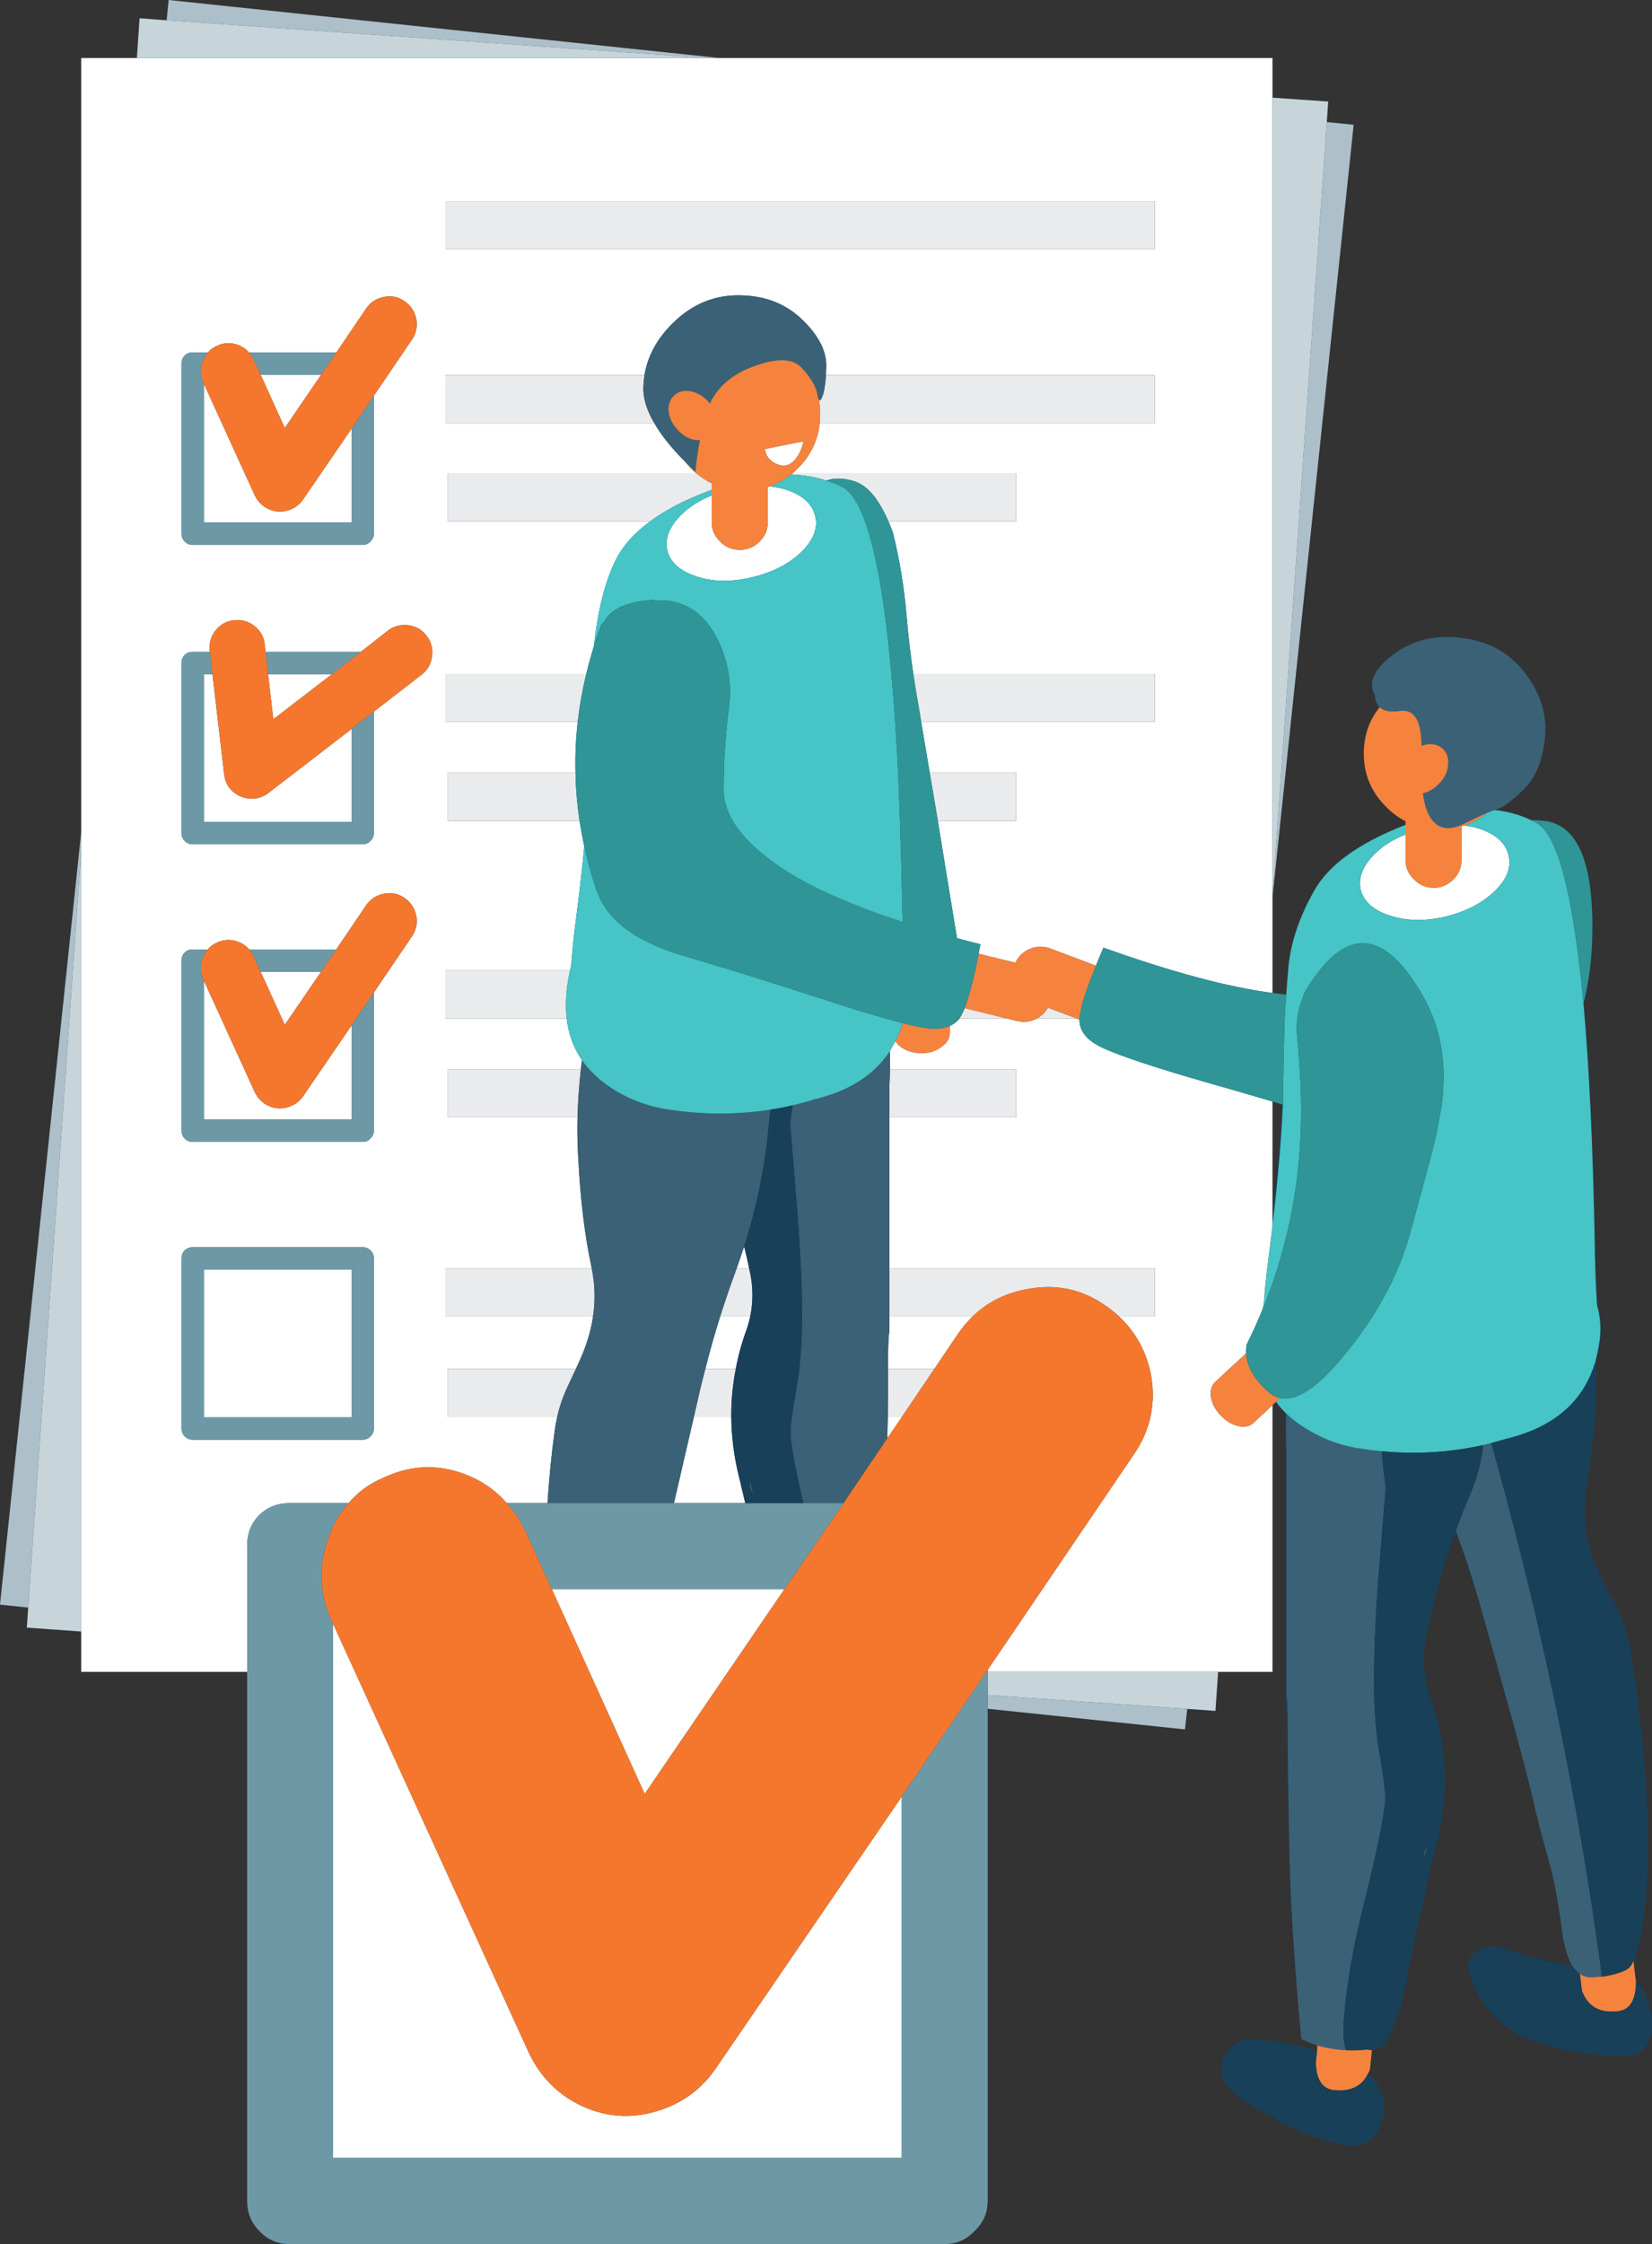 <?xml version="1.0" encoding="UTF-8"?><svg xmlns="http://www.w3.org/2000/svg" xmlns:xlink="http://www.w3.org/1999/xlink" contentScriptType="text/ecmascript" fill="#000000" width="366.3" zoomAndPan="magnify" contentStyleType="text/css" viewBox="0.0 0.0 366.3 497.3" height="497.3" preserveAspectRatio="xMidYMid meet" version="1"><rect x="0.0" y="0.0" width="366.3" height="497.3" fill="#333333" stroke="none"/><defs><clipPath id="a"><path d="M 0 0 L 366.34 0 L 366.34 497.301 L 0 497.301 Z M 0 0"/></clipPath><clipPath id="b"><path d="M 40 78 L 219 78 L 219 497.301 L 40 497.301 Z M 40 78"/></clipPath><clipPath id="c"><path d="M 162 244 L 366.34 244 L 366.34 476 L 162 476 Z M 162 244"/></clipPath></defs><g><g clip-path="url(#a)"><path fill="#184058" d="M 284.301 244.801 C 284 252.133 283 261.082 282 271.648 L 282 244.102 C 283 244.332 283.566 244.566 284.301 244.801 Z M 365.852 445.102 C 365.219 442.465 364.184 440.516 362.75 439.25 C 362.48 437.148 362.301 435.582 362.199 434.551 C 363.199 432.316 364.031 428.332 364.699 422.602 C 365.566 414.398 365.617 404.949 364.852 394.25 C 364.148 383.551 363 373.883 361.398 365.25 C 360.867 361.918 359.801 358.734 358.199 355.699 C 357.164 353.832 356.148 351.883 355.148 349.852 C 351.684 343.016 350.691 336.148 351.824 329.25 C 353.023 322.25 354 314.133 354 304.898 C 354 303.965 354 303.031 354 302.102 C 354 300.5 354.609 298.801 354.875 297 C 355.207 294.332 354.922 291.734 354.188 289.199 C 353.922 284.934 353.711 280.316 353.645 275.352 C 353.242 254.016 352.391 236.352 351.121 222.352 C 352.285 217.984 352.926 213.016 353.062 207.449 C 353.426 191.25 349.855 182.734 342.355 181.898 C 341.355 181.801 340.402 181.75 339.504 181.75 C 336.969 180.551 334.25 179.801 331.352 179.5 C 331.551 179.398 331.75 179.332 331.949 179.301 C 333.418 178.867 335.414 177.383 337.949 174.852 C 340.48 172.352 342.016 168.602 342.551 163.602 C 343.086 158.566 341.664 153.816 338.301 149.352 C 334.867 144.781 330.199 142.133 324.301 141.398 C 318.336 140.602 313.219 141.816 308.949 145.051 C 304.684 148.25 303.301 151.199 304.801 153.898 C 304.898 155.133 305.266 156.082 305.898 156.75 C 303.566 159.648 302.398 163.066 302.398 167 C 302.398 171.633 304.242 175.582 307.574 178.852 C 308.84 180.148 310 181.199 312 182 L 312 182.801 C 301 186.832 294.641 191.75 291.477 197.551 C 288.141 203.516 286.172 209.234 285.738 214.699 C 285.535 216.965 285.27 218.867 285.168 220.398 C 284.168 220.301 283 220.184 282 220.051 L 282 198.852 L 300.074 27.648 L 294.16 27.051 L 294.406 22.5 L 282 21.648 L 282 13.301 L 159.5 13.301 L 37.398 0.227 L 36.949 4.613 L 30.949 4.332 L 30.352 13.301 L 18 13.301 L 18 184.449 L 0 355.602 L 6.25 356.25 L 5.949 360.699 L 18 361.551 L 18 370.301 L 55 370.301 L 55 487.648 C 55 490.352 55.801 492.602 57.602 494.398 C 59.398 496.332 61.551 497.301 64.25 497.301 L 209.398 497.301 C 212.066 497.301 214.301 496.332 216.102 494.398 C 218.031 492.602 219 490.352 219 487.648 L 219 378.676 L 262.75 383.25 L 263.25 378.699 L 269.5 379.051 L 270.102 370.301 L 282 370.301 L 282 311.398 L 282.875 310.648 C 283.508 311.551 284.172 312.418 285.035 313.25 C 284.938 315.75 285 318.551 285 321.648 L 285 376 C 285 376.766 285.426 379.215 285.426 383.352 C 285.391 387.383 285.555 395.582 285.785 407.949 C 285.988 420.25 286.918 434.898 288.52 451.898 C 289.719 452.434 290.918 452.898 292.086 453.301 C 292.051 453.668 292.043 454.066 292.043 454.5 C 288.543 453.465 284.965 452.715 281.297 452.25 C 279.262 452.117 277.266 452.066 275.301 452.102 C 271.801 453.934 270.348 456.648 270.949 460.25 C 271.051 460.684 271.25 461.102 271.551 461.5 C 273.086 463.5 275.016 465.168 277.352 466.5 C 279.48 467.699 281.617 468.883 283.75 470.051 C 288.48 472.648 293.449 474.449 298.648 475.449 C 301.352 475.949 303.469 475.102 305 472.898 C 306.836 470.367 307.336 467.617 306.5 464.648 C 305.898 462.551 304.852 460.832 303.352 459.5 C 303.516 459.199 303.648 458.898 303.75 458.602 C 303.949 456.602 304.102 455.168 304.199 454.301 C 305.664 454.301 306.73 453.648 307.398 452.352 C 309.266 448.918 310.586 445.281 311.352 441.449 C 313.48 430.352 315.914 419.234 318.648 408.102 C 321.383 397.199 320.852 386.5 317.051 376 C 315.586 371.668 315.301 367.281 316.199 362.852 C 317.766 354.816 319.969 346.949 322.801 339.25 C 325 345.117 326.98 351.25 328.75 357.648 C 331.352 366.883 333.664 375.148 335.699 382.449 C 337.699 389.816 339.133 395.352 340 399.051 C 340.801 402.781 341.852 406.883 343.148 411.352 C 344.449 415.715 345.531 421.332 346.398 428.199 C 346.867 431.465 347.602 433.934 348.602 435.602 C 343.434 434.832 338.336 433.566 333.301 431.801 C 330.766 430.898 328.566 431.332 326.699 433.102 C 325.836 433.898 325.48 434.852 325.648 435.949 C 326.051 438.715 327.086 441.316 328.75 443.75 C 330.352 445.617 332.066 447.367 333.898 449 C 336.23 451.031 340.449 452.75 346.551 454.148 C 352.617 455.418 358.066 455.832 362.898 455.398 C 362.898 455.332 362.914 455.332 362.949 455.398 C 363.219 455.133 363.516 454.867 363.852 454.602 C 366.25 452.5 366.914 449.332 365.852 445.102"/></g><g><path fill="#ffffff" d="M 149.449 333.102 C 149.445 333.082 149.445 333.066 149.449 333.051 C 150.781 327.281 152.25 320.934 153.852 314 L 162.148 314 C 162.184 318.398 162.75 322.816 163.852 327.25 C 164.324 329.199 164.789 331.148 165.25 333.102 Z M 166.102 281.051 L 163.352 281.051 C 163.918 279.449 164.469 277.832 165 276.199 C 165.398 277.801 165.766 279.418 166.102 281.051 Z M 122.352 352.148 L 173.949 352.148 L 142.949 397.551 Z M 196.75 318.75 C 196.789 317.051 196.82 315.469 196.852 314 L 199.977 314 Z M 156.398 303.352 C 157.398 299.383 158.5 295.5 159.699 291.699 L 166.352 291.699 C 166.117 292.832 165.801 293.949 165.398 295.051 C 164.398 297.816 163.648 300.582 163.148 303.352 Z M 197.199 291.699 L 215.699 291.699 C 214.523 292.836 213.438 294.117 212.449 295.551 L 207.176 303.352 L 196.898 303.352 C 196.898 303.016 196.898 302.715 196.898 302.449 C 196.898 298.383 197 295.949 197.199 295.148 Z M 199.949 398.148 L 199.949 478.199 L 73.852 478.199 L 73.852 359.852 L 117.352 455.102 C 119.918 460.367 123.766 464.215 128.898 466.648 C 134.168 469.117 139.566 469.566 145.102 468 C 150.734 466.465 155.219 463.332 158.551 458.602 Z M 77.949 314.102 L 45.199 314.102 L 45.199 281.352 L 77.949 281.352 Z M 80.398 276.398 L 42.699 276.398 C 42 276.398 41.418 276.633 40.949 277.102 C 40.484 277.566 40.25 278.148 40.25 278.852 L 40.25 316.551 C 40.25 317.25 40.484 317.832 40.949 318.301 C 41.418 318.801 42 319.051 42.699 319.051 L 80.398 319.051 C 81.102 319.051 81.684 318.801 82.148 318.301 C 82.648 317.832 82.898 317.25 82.898 316.551 L 82.898 278.852 C 82.898 278.148 82.648 277.566 82.148 277.102 C 81.684 276.633 81.102 276.398 80.398 276.398 Z M 57.801 215.352 L 71.199 215.352 L 63.148 227.102 Z M 45.199 217.301 L 56.5 242.051 C 57.168 243.418 58.168 244.418 59.5 245.051 C 60.867 245.684 62.266 245.801 63.699 245.398 C 65.168 245 66.332 244.184 67.199 242.949 L 77.949 227.25 L 77.949 248.102 L 45.199 248.102 Z M 55.25 210.398 C 54.582 209.633 53.766 209.066 52.801 208.699 C 51.199 208.102 49.633 208.168 48.102 208.898 C 47.266 209.266 46.582 209.766 46.051 210.398 L 42.699 210.398 C 42 210.398 41.418 210.633 40.949 211.102 C 40.484 211.566 40.25 212.148 40.25 212.852 L 40.25 250.551 C 40.25 251.25 40.484 251.832 40.949 252.301 C 41.418 252.801 42 253.051 42.699 253.051 L 80.398 253.051 C 81.102 253.051 81.684 252.801 82.148 252.301 C 82.648 251.832 82.898 251.25 82.898 250.551 L 82.898 219.949 L 91.352 207.5 C 92.281 206.133 92.602 204.617 92.301 202.949 C 91.969 201.281 91.102 199.965 89.699 199 C 88.332 198.031 86.816 197.715 85.148 198.051 C 83.484 198.352 82.168 199.199 81.199 200.602 L 74.551 210.398 Z M 47.102 149.398 L 49.699 171.551 C 49.832 173.051 50.449 174.316 51.551 175.352 C 52.684 176.352 54 176.898 55.5 177 C 57 177.066 58.332 176.648 59.5 175.75 L 77.949 161.551 L 77.949 182.148 L 45.199 182.148 L 45.199 149.398 Z M 59.449 149.398 L 73.602 149.398 L 60.602 159.398 Z M 46.551 144.449 L 42.699 144.449 C 42 144.449 41.418 144.684 40.949 145.148 C 40.484 145.617 40.25 146.199 40.25 146.898 L 40.25 184.602 C 40.25 185.301 40.484 185.883 40.949 186.352 C 41.418 186.852 42 187.102 42.699 187.102 L 80.398 187.102 C 81.102 187.102 81.684 186.852 82.148 186.352 C 82.648 185.883 82.898 185.301 82.898 184.602 L 82.898 157.699 L 93.5 149.5 C 94.832 148.465 95.602 147.102 95.801 145.398 C 96.031 143.699 95.617 142.184 94.551 140.852 C 93.516 139.516 92.168 138.75 90.5 138.551 C 88.801 138.352 87.281 138.766 85.949 139.801 L 80 144.449 L 58.898 144.449 L 58.699 142.852 C 58.531 141.148 57.781 139.781 56.449 138.75 C 55.117 137.684 53.602 137.25 51.898 137.449 C 50.234 137.617 48.867 138.367 47.801 139.699 C 46.766 141 46.332 142.516 46.5 144.25 Z M 77.949 95 L 77.949 115.801 L 45.199 115.801 L 45.199 85.051 L 56.5 109.801 C 57.168 111.168 58.168 112.168 59.5 112.801 C 60.867 113.434 62.266 113.551 63.699 113.148 C 65.168 112.75 66.332 111.934 67.199 110.699 Z M 71.199 83.051 L 63.148 94.852 L 57.801 83.051 Z M 82.898 87.699 L 91.352 75.25 C 92.281 73.883 92.602 72.367 92.301 70.699 C 91.969 69.031 91.102 67.715 89.699 66.75 C 88.332 65.781 86.816 65.465 85.148 65.801 C 83.484 66.102 82.168 66.949 81.199 68.352 L 74.602 78.102 L 55.199 78.102 C 54.566 77.367 53.766 76.816 52.801 76.449 C 51.199 75.852 49.633 75.914 48.102 76.648 C 47.301 76.984 46.633 77.465 46.102 78.102 L 42.699 78.102 C 42 78.102 41.418 78.332 40.949 78.801 C 40.484 79.266 40.25 79.852 40.25 80.551 L 40.25 118.25 C 40.25 118.949 40.484 119.531 40.949 120 C 41.418 120.5 42 120.75 42.699 120.75 L 80.398 120.75 C 81.102 120.75 81.684 120.5 82.148 120 C 82.648 119.531 82.898 118.949 82.898 118.25 Z M 324.602 182.949 C 325.836 183.082 327.016 183.332 328.148 183.699 C 331.781 184.934 333.898 186.898 334.5 189.602 C 335.133 192.266 334.086 194.918 331.352 197.551 C 328.586 200.184 324.934 202.051 320.398 203.148 C 315.898 204.184 311.836 204.102 308.199 202.898 C 304.531 201.734 302.367 199.801 301.699 197.102 C 301.133 194.434 302.23 191.75 305 189.051 C 306.836 187.316 309.051 185.949 311.648 184.949 L 311.648 190.551 C 311.648 192.25 312.266 193.684 313.5 194.852 C 314.699 196.117 316.164 196.75 317.898 196.75 C 319.566 196.75 321.031 196.117 322.301 194.852 C 323.469 193.684 324.051 192.25 324.051 190.551 L 324.051 183.102 C 324.219 183.066 324.398 183.016 324.602 182.949 Z M 270.102 370.5 L 219 370.5 L 219 370.051 L 251.551 322.102 C 255.117 316.832 256.336 311 255.199 304.602 C 254.148 299.41 251.773 295.109 248.074 291.699 L 256.051 291.699 L 256.051 281.051 L 197.199 281.051 L 197.199 247.602 L 225.301 247.602 L 225.301 236.949 L 197.352 236.949 C 197.352 235.516 197.336 234.184 197.301 232.949 C 197.73 232.184 198.148 231.434 198.551 230.699 C 198.852 231.301 199.367 231.816 200.102 232.25 C 201.398 233.051 202.898 233.434 204.602 233.398 C 206.266 233.332 207.664 232.852 208.801 231.949 C 210 231.117 210.602 230.102 210.602 228.898 L 210.602 227.352 C 211.469 226.984 212.184 226.434 212.75 225.699 L 223.25 225.699 L 225.449 226.25 C 227.016 226.648 228.516 226.465 229.949 225.699 L 238.699 225.699 L 239.352 225.949 C 239.316 228.516 241.016 230.602 244.449 232.199 C 248.316 234 255.934 236.531 267.301 239.801 C 272.801 241.367 277.75 242.801 282.148 244.102 L 282.148 271.648 C 281.852 274.25 281.516 276.949 281.148 279.75 C 280.719 283.117 280.398 286.266 280.199 289.199 C 280.102 289.5 280.016 289.816 279.949 290.148 C 278.883 292.781 277.699 295.398 276.398 298 C 276.301 298.633 276.266 299.266 276.301 299.898 L 269.449 306.25 C 268.617 307.051 268.301 308.168 268.5 309.602 C 268.73 311.031 269.434 312.367 270.602 313.602 C 271.766 314.867 273.051 315.668 274.449 316 C 275.883 316.367 277.031 316.148 277.898 315.352 L 282.148 311.398 L 282.148 370.5 Z M 171.398 102.398 C 170.934 102.102 170.551 101.734 170.25 101.301 C 169.883 100.801 169.684 100.199 169.648 99.5 L 178.148 97.801 C 177.984 98.699 177.684 99.566 177.25 100.398 C 175.781 103.234 173.832 103.898 171.398 102.398 Z M 157.801 109.801 L 157.801 115.699 C 157.801 117.367 158.418 118.801 159.648 120 C 160.852 121.234 162.316 121.852 164.051 121.852 C 165.75 121.852 167.219 121.234 168.449 120 C 169.648 118.801 170.25 117.367 170.25 115.699 L 170.25 107.949 C 170.383 107.883 170.531 107.832 170.699 107.801 C 171.969 107.934 173.199 108.184 174.398 108.551 C 178.031 109.781 180.148 111.734 180.75 114.398 C 180.852 114.801 180.918 115.184 180.949 115.551 C 181.051 117.852 179.934 120.133 177.602 122.398 C 174.832 125.031 171.184 126.883 166.648 127.949 C 162.148 129.016 158.082 128.949 154.449 127.75 C 150.781 126.551 148.617 124.617 147.949 121.949 C 147.484 119.816 148.082 117.684 149.75 115.551 C 150.184 114.984 150.684 114.434 151.25 113.898 C 153.016 112.199 155.199 110.832 157.801 109.801 Z M 256.051 55.199 L 256.051 44.551 L 98.75 44.551 L 98.75 55.199 Z M 159.5 12.852 L 282.148 12.852 L 282.148 220.051 C 272.25 218.75 259.75 215.398 244.648 210 C 244.051 211.434 243.5 212.766 243 214 L 232.898 210.199 C 231.301 209.602 229.73 209.648 228.199 210.352 C 226.766 211.016 225.75 212.016 225.148 213.352 L 217 211.352 C 217.102 210.684 217.23 209.984 217.398 209.25 C 215.602 208.816 213.867 208.367 212.199 207.898 C 210.766 199.234 209.352 190.566 207.949 181.898 L 225.301 181.898 L 225.301 171.25 L 206.148 171.25 C 205.516 167.484 204.883 163.715 204.25 159.949 L 256.051 159.949 L 256.051 149.301 L 202.5 149.301 C 201.867 144.965 201.367 140.633 201 136.301 C 200.469 130.102 199.469 124.016 198 118.051 C 197.664 117.148 197.336 116.316 197 115.551 L 225.301 115.551 L 225.301 104.898 L 175.699 104.898 C 176.133 104.531 176.551 104.148 176.949 103.75 C 179.75 100.949 181.352 97.633 181.75 93.801 L 256.051 93.801 L 256.051 83.148 L 183.148 83.148 C 183.148 82.582 183.168 81.984 183.199 81.352 C 183.332 77.949 181.617 74.5 178.051 71 C 174.418 67.398 169.801 65.551 164.199 65.449 C 158.531 65.316 153.566 67.332 149.301 71.5 C 145.734 74.965 143.602 78.852 142.898 83.148 L 98.75 83.148 L 98.75 93.801 L 145.102 93.801 C 146.602 96.434 148.852 99.25 151.852 102.25 C 152.25 102.75 152.684 103.25 153.148 103.75 C 153.551 104.148 153.969 104.531 154.398 104.898 L 99.301 104.898 L 99.301 115.551 L 144.148 115.551 C 140.719 118.051 138.219 120.816 136.648 123.852 C 134.219 128.582 132.566 135.016 131.699 143.148 C 131.066 145.215 130.5 147.266 130 149.301 L 98.75 149.301 L 98.75 159.949 L 128.102 159.949 C 127.668 163.715 127.5 167.484 127.602 171.25 L 99.301 171.25 L 99.301 181.898 L 128.5 181.898 C 128.801 183.801 129.148 185.684 129.551 187.551 C 129.051 192.781 128.398 198.449 127.602 204.551 C 127.168 207.918 126.852 211.066 126.648 214 C 126.551 214.367 126.469 214.715 126.398 215.051 L 98.75 215.051 L 98.75 225.699 L 125.648 225.699 C 126.051 229.168 127.184 232.25 129.051 234.949 C 128.949 235.617 128.867 236.281 128.801 236.949 L 99.301 236.949 L 99.301 247.602 L 128.051 247.602 C 127.984 250.566 128.031 253.5 128.199 256.398 C 128.668 265.633 129.633 273.684 131.102 280.551 C 131.133 280.715 131.168 280.883 131.199 281.051 L 98.75 281.051 L 98.75 291.699 L 131.5 291.699 C 131.031 294.898 130.066 298.117 128.602 301.352 C 128.301 302.016 128 302.684 127.699 303.352 L 99.301 303.352 L 99.301 314 L 123.551 314 C 123.316 315 123.133 316 123 317 C 122.305 322.023 121.77 327.391 121.398 333.102 L 112.352 333.102 C 109.918 330.266 106.832 328.133 103.102 326.699 C 96.969 324.398 90.934 324.668 85 327.5 C 81.934 328.766 79.367 330.633 77.301 333.102 L 64.25 333.102 C 61.551 333.102 59.301 333.984 57.5 335.75 C 55.699 337.551 54.801 339.801 54.801 342.5 L 54.801 370.5 L 18 370.5 L 18 12.852 L 159.5 12.852" fill-rule="evenodd"/></g><g><path fill="#adbfc8" d="M 219 375.625 L 263.25 378.699 L 262.75 383.25 L 219 378.676 Z M 282.148 198.75 L 294.199 27.051 L 300.148 27.648 L 282.148 198.852 Z M 18 188.75 L 6.25 356.25 L 0 355.602 L 18 184.449 Z M 156.602 12.852 L 36.949 4.5 L 37.398 0 L 159.5 12.852 L 156.602 12.852" fill-rule="evenodd"/></g><g><path fill="#eaebec" d="M 166.352 291.699 L 159.699 291.699 C 160.832 288.133 162.031 284.633 163.301 281.199 C 163.332 281.168 163.352 281.117 163.352 281.051 L 166.102 281.051 C 166.168 281.352 166.234 281.648 166.301 281.949 C 167 285.25 167.016 288.5 166.352 291.699 Z M 197.199 247.602 L 197.199 240.852 C 197.266 239.484 197.316 238.184 197.352 236.949 L 225.301 236.949 L 225.301 247.602 Z M 196.852 314 C 196.914 309.332 196.934 305.781 196.898 303.352 L 207.176 303.352 L 199.977 314 Z M 215.699 291.699 L 197.199 291.699 L 197.199 281.051 L 256.051 281.051 L 256.051 291.699 L 248.074 291.699 C 247.195 290.883 246.238 290.117 245.199 289.398 C 239.934 285.668 234.086 284.434 227.648 285.699 C 222.945 286.559 218.965 288.559 215.699 291.699 Z M 238.699 225.699 L 229.949 225.699 C 230.016 225.668 230.102 225.617 230.199 225.551 C 231.133 224.949 231.852 224.199 232.352 223.301 Z M 223.25 225.699 L 212.75 225.699 C 212.949 225.398 213.133 225.082 213.301 224.75 C 213.5 224.352 213.699 223.898 213.898 223.398 Z M 256.051 55.199 L 98.75 55.199 L 98.75 44.551 L 256.051 44.551 Z M 207.949 181.898 C 207.352 178.367 206.75 174.816 206.148 171.25 L 225.301 171.25 L 225.301 181.898 Z M 181.75 93.801 C 181.816 93.164 181.852 92.531 181.852 91.898 C 181.852 90.699 181.75 89.566 181.551 88.5 C 181.75 88.898 182 88.715 182.301 87.949 C 182.699 87.051 182.984 85.449 183.148 83.148 L 256.051 83.148 L 256.051 93.801 Z M 175.699 104.898 L 225.301 104.898 L 225.301 115.551 L 197 115.551 C 194.801 110.484 192.266 107.516 189.398 106.648 C 187.066 105.918 185.016 105.867 183.25 106.5 C 180.781 105.699 178.148 105.25 175.352 105.148 C 175.449 105.082 175.566 105 175.699 104.898 Z M 142.898 83.148 C 142.766 84.016 142.684 84.898 142.648 85.801 C 142.582 88.266 143.398 90.934 145.102 93.801 L 98.75 93.801 L 98.75 83.148 Z M 154.398 104.898 C 155.469 105.766 156.602 106.5 157.801 107.102 L 157.801 108.551 C 152.234 110.582 147.684 112.918 144.148 115.551 L 99.301 115.551 L 99.301 104.898 Z M 204.25 159.949 C 204.051 158.648 203.836 157.352 203.602 156.051 C 203.199 153.816 202.836 151.566 202.5 149.301 L 256.051 149.301 L 256.051 159.949 Z M 128.102 159.949 L 98.75 159.949 L 98.75 149.301 L 130 149.301 C 129.133 152.867 128.5 156.418 128.102 159.949 Z M 127.602 171.25 C 127.668 174.816 127.969 178.367 128.5 181.898 L 99.301 181.898 L 99.301 171.25 Z M 126.398 215.051 C 125.531 218.949 125.281 222.5 125.648 225.699 L 98.75 225.699 L 98.75 215.051 Z M 128.801 236.949 C 128.398 240.551 128.148 244.102 128.051 247.602 L 99.301 247.602 L 99.301 236.949 Z M 131.199 281.051 C 131.934 284.582 132.031 288.133 131.5 291.699 L 98.75 291.699 L 98.75 281.051 Z M 156.398 303.352 L 163.148 303.352 C 162.449 306.883 162.117 310.434 162.148 314 L 153.852 314 C 154.316 312 154.781 309.965 155.25 307.898 C 155.617 306.367 156 304.852 156.398 303.352 Z M 123.551 314 L 99.301 314 L 99.301 303.352 L 127.699 303.352 C 127.102 304.648 126.484 305.965 125.852 307.301 C 124.816 309.5 124.051 311.734 123.551 314" fill-rule="evenodd"/></g><g><path fill="#3b6176" d="M 166.898 330.699 L 166.801 330.852 C 166.266 329.75 166.102 328.867 166.301 328.199 L 166.301 328.352 C 166.699 329.715 166.898 330.5 166.898 330.699 Z M 316.199 409.199 L 316.199 409.051 C 316.367 409.715 316.184 410.582 315.648 411.648 L 315.602 411.5 C 315.633 411.301 315.836 410.531 316.199 409.199 Z M 187.051 333.102 L 178.125 333.102 C 176.242 324.934 175.301 319.699 175.301 317.398 C 175.301 316.668 175.398 315.531 175.602 314 C 175.801 312.398 176.117 310.383 176.551 307.949 C 176.816 306.484 177.051 304.949 177.25 303.352 C 177.648 299.781 177.852 295.934 177.852 291.801 C 177.852 291.766 177.852 291.734 177.852 291.699 C 177.852 288.434 177.766 284.883 177.602 281.051 C 177.434 277.715 177.219 274.148 176.949 270.352 C 176.184 260.816 175.602 253.633 175.199 248.801 C 175.266 248.398 175.332 248 175.398 247.602 C 175.5 246.668 175.617 245.781 175.75 244.949 C 177.352 244.582 178.934 244.148 180.5 243.648 C 186.102 242.316 190.586 240.082 193.949 236.949 C 195.219 235.75 196.336 234.418 197.301 232.949 C 197.336 234.184 197.352 235.516 197.352 236.949 C 197.316 238.184 197.266 239.484 197.199 240.852 L 197.199 295.148 C 197 295.949 196.898 298.383 196.898 302.449 C 196.898 302.715 196.898 303.016 196.898 303.352 C 196.934 305.781 196.914 309.332 196.852 314 C 196.82 315.469 196.789 317.051 196.75 318.75 Z M 322.801 339.25 C 323.301 337.918 323.801 336.582 324.301 335.25 C 324.898 333.781 325.5 332.316 326.102 330.852 C 327.664 327.117 328.586 323.582 328.852 320.25 C 329.383 320.117 329.98 319.965 330.648 319.801 C 340.184 353.668 347.586 387.617 352.852 421.648 C 353.684 427.117 354.469 432.582 355.199 438.051 C 354.5 438.082 353.781 438.133 353.051 438.199 C 352.016 438.234 351.102 437.984 350.301 437.449 C 349.664 436.984 349.102 436.367 348.602 435.602 C 347.602 433.934 346.867 431.465 346.398 428.199 C 345.531 421.332 344.449 415.715 343.148 411.352 C 341.852 406.883 340.801 402.781 340 399.051 C 339.133 395.352 337.699 389.816 335.699 382.449 C 333.664 375.148 331.352 366.883 328.75 357.648 C 326.98 351.25 325 345.117 322.801 339.25 Z M 298.5 454.352 C 296.336 454.25 294.199 453.898 292.102 453.301 C 290.934 452.898 289.75 452.434 288.551 451.898 C 286.949 434.898 286.051 420.25 285.852 407.949 C 285.617 395.582 285.516 387.383 285.551 383.352 C 285.551 379.215 285.449 376.766 285.25 376 L 285.25 321.648 C 285.117 318.551 285.102 315.75 285.199 313.25 C 286.633 314.648 288.352 315.918 290.352 317.051 C 294.051 319.25 298.117 320.617 302.551 321.148 C 303.781 321.352 305.051 321.5 306.352 321.602 C 306.586 324.566 306.883 327.25 307.25 329.648 C 306.852 334.516 306.266 341.684 305.5 351.148 C 304.934 359.352 304.648 366.516 304.648 372.648 C 304.648 378.582 305.066 383.965 305.898 388.801 C 306.73 393.602 307.148 396.781 307.148 398.352 C 307.148 401.215 305.617 408.883 302.551 421.352 C 300.949 427.648 299.781 433.332 299.051 438.398 C 298.25 443.332 297.852 447.633 297.852 451.301 C 297.852 451.398 298.016 452.352 298.352 454.148 C 298.414 454.184 298.469 454.25 298.5 454.352 Z M 331.352 179.5 C 330.914 179.668 330.398 179.867 329.801 180.102 C 328.469 180.668 326.781 181.465 324.75 182.5 C 321.316 184.199 318.781 183.75 317.148 181.148 C 316.352 179.883 315.801 178.102 315.5 175.801 C 316.934 175.465 318.184 174.699 319.25 173.5 C 320.383 172.266 321 170.898 321.102 169.398 C 321.23 167.965 320.836 166.801 319.898 165.898 C 318.898 165.031 317.684 164.734 316.25 165 C 315.914 165.031 315.566 165.133 315.199 165.301 C 315.164 159.633 313.551 157.051 310.352 157.551 C 308.316 157.852 306.836 157.582 305.898 156.75 C 305.266 156.082 304.898 155.133 304.801 153.898 C 303.301 151.199 304.684 148.25 308.949 145.051 C 313.219 141.816 318.336 140.602 324.301 141.398 C 330.199 142.133 334.867 144.781 338.301 149.352 C 341.664 153.816 343.086 158.566 342.551 163.602 C 342.016 168.602 340.48 172.352 337.949 174.852 C 335.414 177.383 333.414 178.867 331.949 179.301 C 331.75 179.332 331.551 179.398 331.352 179.5 Z M 183.148 83.148 C 182.984 85.449 182.699 87.051 182.301 87.949 C 182 88.715 181.75 88.898 181.551 88.5 C 181.418 88.234 181.301 87.801 181.199 87.199 C 180.969 86 180.281 84.648 179.148 83.148 C 178.75 82.617 178.281 82.066 177.75 81.5 C 175.781 79.367 172.184 79.281 166.949 81.25 C 165.484 81.781 164.184 82.414 163.051 83.148 C 160.449 84.781 158.566 86.883 157.398 89.449 C 157.266 89.316 157.148 89.164 157.051 89 C 155.918 87.766 154.617 87 153.148 86.699 C 151.684 86.434 150.469 86.734 149.5 87.602 C 148.566 88.5 148.148 89.664 148.25 91.102 C 148.352 92.066 148.648 92.965 149.148 93.801 C 149.449 94.301 149.801 94.766 150.199 95.199 C 151.301 96.434 152.566 97.199 154 97.5 C 154.398 97.531 154.801 97.551 155.199 97.551 C 154.734 99.816 154.398 102.168 154.199 104.602 C 153.367 103.801 152.582 103.016 151.852 102.25 C 148.852 99.25 146.602 96.434 145.102 93.801 C 143.398 90.934 142.582 88.266 142.648 85.801 C 142.684 84.898 142.766 84.016 142.898 83.148 C 143.602 78.852 145.734 74.965 149.301 71.5 C 153.566 67.332 158.531 65.316 164.199 65.449 C 169.801 65.551 174.418 67.398 178.051 71 C 181.617 74.5 183.332 77.949 183.199 81.352 C 183.168 81.984 183.148 82.582 183.148 83.148 Z M 127.699 303.352 C 128 302.684 128.301 302.016 128.602 301.352 C 130.066 298.117 131.031 294.898 131.5 291.699 C 132.031 288.133 131.934 284.582 131.199 281.051 C 131.168 280.883 131.133 280.715 131.102 280.551 C 129.633 273.684 128.668 265.633 128.199 256.398 C 128.031 253.5 127.984 250.566 128.051 247.602 C 128.148 244.102 128.398 240.551 128.801 236.949 C 128.867 236.281 128.949 235.617 129.051 234.949 C 129.516 235.648 130.051 236.316 130.648 236.949 C 132.281 238.781 134.332 240.434 136.801 241.898 C 140.5 244.066 144.566 245.434 149 246 C 156.367 247.066 163.648 247.031 170.852 245.898 C 170.781 246.465 170.719 247.031 170.648 247.602 C 170.582 248.168 170.516 248.75 170.449 249.352 C 169.617 258.516 167.801 267.465 165 276.199 C 164.469 277.832 163.918 279.449 163.352 281.051 C 163.352 281.117 163.332 281.168 163.301 281.199 C 162.031 284.633 160.832 288.133 159.699 291.699 C 158.5 295.5 157.398 299.383 156.398 303.352 C 156 304.852 155.617 306.367 155.25 307.898 C 154.781 309.965 154.316 312 153.852 314 C 152.25 320.934 150.781 327.281 149.449 333.051 C 149.445 333.066 149.445 333.082 149.449 333.102 L 121.398 333.102 C 121.77 327.391 122.305 322.023 123 317 C 123.133 316 123.316 315 123.551 314 C 124.051 311.734 124.816 309.5 125.852 307.301 C 126.484 305.965 127.102 304.648 127.699 303.352" fill-rule="evenodd"/></g><g><path fill="#f5833e" d="M 198.551 230.699 C 199.184 229.465 199.73 228.148 200.199 226.75 C 202.164 227.25 203.801 227.602 205.102 227.801 C 207.336 228.102 209.164 227.949 210.602 227.352 L 210.602 228.898 C 210.602 230.102 210 231.117 208.801 231.949 C 207.664 232.852 206.266 233.332 204.602 233.398 C 202.898 233.434 201.398 233.051 200.102 232.25 C 199.367 231.816 198.852 231.301 198.551 230.699 Z M 276.301 299.898 C 276.469 302.898 278.133 305.766 281.301 308.5 C 281.469 308.633 281.617 308.75 281.75 308.852 C 281.883 308.949 282.016 309.051 282.148 309.148 C 282.684 309.484 283.25 309.699 283.852 309.801 L 282.949 310.648 L 282.148 311.398 L 277.898 315.352 C 277.031 316.148 275.883 316.367 274.449 316 C 273.051 315.668 271.766 314.867 270.602 313.602 C 269.434 312.367 268.73 311.031 268.5 309.602 C 268.301 308.168 268.617 307.051 269.449 306.25 Z M 303.352 459.5 C 302.016 462.332 299.48 463.566 295.75 463.199 C 293.184 462.898 291.852 460.852 291.75 457.051 C 291.852 456.051 291.949 455.199 292.051 454.5 C 292.051 454.066 292.066 453.668 292.102 453.301 C 294.199 453.898 296.336 454.25 298.5 454.352 C 300.066 454.418 301.617 454.367 303.148 454.199 C 303.48 454.266 303.836 454.301 304.199 454.301 C 304.102 455.168 303.949 456.602 303.75 458.602 C 303.648 458.898 303.516 459.199 303.352 459.5 Z M 362.75 439.25 C 362.75 439.281 362.75 439.332 362.75 439.398 C 362.684 443.301 361.367 445.398 358.801 445.699 C 354.73 446.199 352.051 444.684 350.75 441.148 C 350.551 439.582 350.398 438.352 350.301 437.449 C 351.102 437.984 352.016 438.234 353.051 438.199 C 353.781 438.133 354.5 438.082 355.199 438.051 C 357.699 437.684 359.566 437.133 360.801 436.398 C 361.301 436.102 361.766 435.484 362.199 434.551 C 362.301 435.582 362.48 437.148 362.75 439.25 Z M 311.648 182.801 L 311.648 182 C 310.086 181.199 308.664 180.148 307.398 178.852 C 304.066 175.582 302.398 171.633 302.398 167 C 302.398 163.066 303.566 159.648 305.898 156.75 C 306.836 157.582 308.316 157.852 310.352 157.551 C 313.551 157.051 315.164 159.633 315.199 165.301 C 315.566 165.133 315.914 165.031 316.25 165 C 317.684 164.734 318.898 165.031 319.898 165.898 C 320.836 166.801 321.23 167.965 321.102 169.398 C 321 170.898 320.383 172.266 319.25 173.5 C 318.184 174.699 316.934 175.465 315.5 175.801 C 315.801 178.102 316.352 179.883 317.148 181.148 C 318.781 183.75 321.316 184.199 324.75 182.5 C 326.781 181.465 328.469 180.668 329.801 180.102 C 328.164 181.398 326.434 182.352 324.602 182.949 C 324.398 183.016 324.219 183.066 324.051 183.102 L 324.051 190.551 C 324.051 192.25 323.469 193.684 322.301 194.852 C 321.031 196.117 319.566 196.75 317.898 196.75 C 316.164 196.75 314.699 196.117 313.5 194.852 C 312.266 193.684 311.648 192.25 311.648 190.551 Z M 171.398 102.398 C 173.832 103.898 175.781 103.234 177.25 100.398 C 177.684 99.566 177.984 98.699 178.148 97.801 L 169.648 99.5 C 169.684 100.199 169.883 100.801 170.25 101.301 C 170.551 101.734 170.934 102.102 171.398 102.398 Z M 243 214 C 242.867 214.367 242.73 214.715 242.602 215.051 C 240.766 219.551 239.719 222.883 239.449 225.051 C 239.414 225.281 239.383 225.5 239.352 225.699 C 239.352 225.801 239.352 225.883 239.352 225.949 L 238.699 225.699 L 232.352 223.301 C 231.852 224.199 231.133 224.949 230.199 225.551 C 230.102 225.617 230.016 225.668 229.949 225.699 C 228.516 226.465 227.016 226.648 225.449 226.25 L 223.25 225.699 L 213.898 223.398 C 214.664 221.398 215.449 218.617 216.25 215.051 C 216.48 213.883 216.73 212.648 217 211.352 L 225.148 213.352 C 225.75 212.016 226.766 211.016 228.199 210.352 C 229.73 209.648 231.301 209.602 232.898 210.199 Z M 181.551 88.5 C 181.75 89.566 181.852 90.699 181.852 91.898 C 181.852 92.531 181.816 93.164 181.75 93.801 C 181.352 97.633 179.75 100.949 176.949 103.75 C 176.551 104.148 176.133 104.531 175.699 104.898 C 175.566 105 175.449 105.082 175.352 105.148 C 173.918 106.316 172.367 107.199 170.699 107.801 C 170.531 107.832 170.383 107.883 170.25 107.949 L 170.25 115.699 C 170.25 117.367 169.648 118.801 168.449 120 C 167.219 121.234 165.75 121.852 164.051 121.852 C 162.316 121.852 160.852 121.234 159.648 120 C 158.418 118.801 157.801 117.367 157.801 115.699 L 157.801 107.102 C 156.602 106.5 155.469 105.766 154.398 104.898 C 153.969 104.531 153.551 104.148 153.148 103.75 C 152.684 103.25 152.25 102.75 151.852 102.25 C 152.582 103.016 153.367 103.801 154.199 104.602 C 154.398 102.168 154.734 99.816 155.199 97.551 C 154.801 97.551 154.398 97.531 154 97.5 C 152.566 97.199 151.301 96.434 150.199 95.199 C 149.801 94.766 149.449 94.301 149.148 93.801 C 148.648 92.965 148.352 92.066 148.25 91.102 C 148.148 89.664 148.566 88.5 149.5 87.602 C 150.469 86.734 151.684 86.434 153.148 86.699 C 154.617 87 155.918 87.766 157.051 89 C 157.148 89.164 157.266 89.316 157.398 89.449 C 158.566 86.883 160.449 84.781 163.051 83.148 C 164.184 82.414 165.484 81.781 166.949 81.25 C 172.184 79.281 175.781 79.367 177.75 81.5 C 178.281 82.066 178.75 82.617 179.148 83.148 C 180.281 84.648 180.969 86 181.199 87.199 C 181.301 87.801 181.418 88.234 181.551 88.5" fill-rule="evenodd"/></g><g><path fill="#46c4c6" d="M 329.801 180.102 C 330.398 179.867 330.914 179.668 331.352 179.5 C 334.25 179.801 336.969 180.551 339.5 181.75 C 339.898 181.949 340.301 182.148 340.699 182.352 C 345.398 184.949 348.867 198.281 351.102 222.352 C 352.367 236.352 353.199 254.016 353.602 275.352 C 353.664 280.316 353.836 284.934 354.102 289.199 C 354.836 291.734 355.031 294.332 354.699 297 C 354.434 298.801 354.086 300.5 353.648 302.102 C 350.98 310.734 344.449 316.316 334.051 318.852 C 332.914 319.184 331.781 319.5 330.648 319.801 C 329.98 319.965 329.383 320.117 328.852 320.25 C 321.449 321.883 313.949 322.332 306.352 321.602 C 305.051 321.5 303.781 321.352 302.551 321.148 C 298.117 320.617 294.051 319.25 290.352 317.051 C 288.352 315.918 286.633 314.648 285.199 313.25 C 284.336 312.418 283.586 311.551 282.949 310.648 L 283.852 309.801 C 287.48 310.602 292.164 307.5 297.898 300.5 C 305.066 291.867 309.969 282.883 312.602 273.551 C 315.164 264.148 316.73 258.367 317.301 256.199 C 317.73 254.566 318.148 252.852 318.551 251.051 C 318.816 249.715 319.066 248.367 319.301 247 C 319.602 245.566 319.801 244.133 319.898 242.699 C 320.066 240.766 320.117 238.832 320.051 236.898 C 319.816 230.766 318.133 225.082 315 219.852 C 306.434 205.418 297.867 205.434 289.301 219.898 C 288.699 221.301 288.25 222.668 287.949 224 C 287.781 224.801 287.684 225.566 287.648 226.301 C 287.586 226.465 287.551 226.617 287.551 226.75 C 287.551 227.117 287.551 227.465 287.551 227.801 C 287.516 228.434 287.551 229.031 287.648 229.602 C 287.586 229.801 287.586 229.965 287.648 230.102 C 287.883 232.234 288.051 234.352 288.148 236.449 C 289.383 253.418 287.383 269.398 282.148 284.398 C 281.48 286.332 280.75 288.25 279.949 290.148 C 280.016 289.816 280.102 289.5 280.199 289.199 C 280.398 286.266 280.719 283.117 281.148 279.75 C 281.516 276.949 281.852 274.25 282.148 271.648 C 283.383 261.082 284.148 252.133 284.449 244.801 C 284.48 243.5 284.5 242.234 284.5 241 C 284.602 235.832 284.699 231.082 284.801 226.75 C 284.801 226.648 284.836 225.984 284.898 224.75 C 284.934 224.016 285.031 222.566 285.199 220.398 C 285.301 218.867 285.449 216.965 285.648 214.699 C 286.086 209.234 287.969 203.516 291.301 197.551 C 294.469 191.75 301.25 186.832 311.648 182.801 L 311.648 184.949 C 309.051 185.949 306.836 187.316 305 189.051 C 302.23 191.75 301.133 194.434 301.699 197.102 C 302.367 199.801 304.531 201.734 308.199 202.898 C 311.836 204.102 315.898 204.184 320.398 203.148 C 324.934 202.051 328.586 200.184 331.352 197.551 C 334.086 194.918 335.133 192.266 334.5 189.602 C 333.898 186.898 331.781 184.934 328.148 183.699 C 327.016 183.332 325.836 183.082 324.602 182.949 C 326.434 182.352 328.164 181.398 329.801 180.102 Z M 183.25 106.5 C 184.352 106.867 185.449 107.301 186.551 107.801 C 188.516 108.699 190.266 111.281 191.801 115.551 C 194.301 122.418 196.25 133.668 197.648 149.301 C 197.949 152.633 198.23 156.184 198.5 159.949 C 198.73 163.551 198.949 167.316 199.148 171.25 C 199.281 174.648 199.414 178.199 199.551 181.898 C 199.75 187.668 199.914 193.75 200.051 200.148 C 200.086 201.551 200.133 202.949 200.199 204.352 C 189.066 200.715 180.398 196.918 174.199 192.949 C 168.531 189.281 164.617 185.602 162.449 181.898 C 161.148 179.668 160.484 177.418 160.449 175.148 C 160.449 173.852 160.469 172.551 160.5 171.25 C 160.602 167.449 160.852 163.684 161.25 159.949 C 161.352 158.949 161.469 157.949 161.602 156.949 C 161.934 154.281 161.918 151.734 161.551 149.301 C 161.051 146.102 159.969 143.082 158.301 140.25 C 155.332 135.184 151.016 132.781 145.352 133.051 C 145.25 133.051 145.148 133.016 145.051 132.949 C 139.281 133.215 135.582 134.816 133.949 137.75 C 133.949 137.781 133.898 137.832 133.801 137.898 C 133.668 138.031 133.516 138.184 133.352 138.352 C 132.75 139.918 132.199 141.516 131.699 143.148 C 132.566 135.016 134.219 128.582 136.648 123.852 C 138.219 120.816 140.719 118.051 144.148 115.551 C 147.684 112.918 152.234 110.582 157.801 108.551 L 157.801 109.801 C 155.199 110.832 153.016 112.199 151.25 113.898 C 150.684 114.434 150.184 114.984 149.75 115.551 C 148.082 117.684 147.484 119.816 147.949 121.949 C 148.617 124.617 150.781 126.551 154.449 127.75 C 158.082 128.949 162.148 129.016 166.648 127.949 C 171.184 126.883 174.832 125.031 177.602 122.398 C 179.934 120.133 181.051 117.852 180.949 115.551 C 180.918 115.184 180.852 114.801 180.75 114.398 C 180.148 111.734 178.031 109.781 174.398 108.551 C 173.199 108.184 171.969 107.934 170.699 107.801 C 172.367 107.199 173.918 106.316 175.352 105.148 C 178.148 105.25 180.781 105.699 183.25 106.5 Z M 125.648 225.699 C 125.281 222.5 125.531 218.949 126.398 215.051 C 126.469 214.715 126.551 214.367 126.648 214 C 126.852 211.066 127.168 207.918 127.602 204.551 C 128.398 198.449 129.051 192.781 129.551 187.551 C 130.25 190.684 131.117 193.816 132.148 196.949 C 133.582 201.281 136.668 204.832 141.398 207.602 C 143.898 209.031 146.832 210.301 150.199 211.398 C 154.133 212.566 158.184 213.781 162.352 215.051 C 168.617 216.984 175.148 219.051 181.949 221.25 C 187.617 223.117 192.414 224.602 196.352 225.699 C 197.75 226.102 199.031 226.449 200.199 226.75 C 199.73 228.148 199.184 229.465 198.551 230.699 C 198.148 231.434 197.73 232.184 197.301 232.949 C 196.336 234.418 195.219 235.75 193.949 236.949 C 190.586 240.082 186.102 242.316 180.5 243.648 C 178.934 244.148 177.352 244.582 175.75 244.949 C 174.117 245.352 172.484 245.668 170.852 245.898 C 163.648 247.031 156.367 247.066 149 246 C 144.566 245.434 140.5 244.066 136.801 241.898 C 134.332 240.434 132.281 238.781 130.648 236.949 C 130.051 236.316 129.516 235.648 129.051 234.949 C 127.184 232.25 126.051 229.168 125.648 225.699" fill-rule="evenodd"/></g><g><path fill="#2f9597" d="M 283.852 309.801 C 283.25 309.699 282.684 309.484 282.148 309.148 C 282.016 309.051 281.883 308.949 281.75 308.852 C 281.617 308.75 281.469 308.633 281.301 308.5 C 278.133 305.766 276.469 302.898 276.301 299.898 C 276.266 299.266 276.301 298.633 276.398 298 C 277.699 295.398 278.883 292.781 279.949 290.148 C 280.75 288.25 281.48 286.332 282.148 284.398 C 287.383 269.398 289.383 253.418 288.148 236.449 C 288.051 234.352 287.883 232.234 287.648 230.102 C 287.586 229.965 287.586 229.801 287.648 229.602 C 287.551 229.031 287.516 228.434 287.551 227.801 C 287.551 227.465 287.551 227.117 287.551 226.75 C 287.551 226.617 287.586 226.465 287.648 226.301 C 287.684 225.566 287.781 224.801 287.949 224 C 288.25 222.668 288.699 221.301 289.301 219.898 C 297.867 205.434 306.434 205.418 315 219.852 C 318.133 225.082 319.816 230.766 320.051 236.898 C 320.117 238.832 320.066 240.766 319.898 242.699 C 319.801 244.133 319.602 245.566 319.301 247 C 319.066 248.367 318.816 249.715 318.551 251.051 C 318.148 252.852 317.73 254.566 317.301 256.199 C 316.73 258.367 315.164 264.148 312.602 273.551 C 309.969 282.883 305.066 291.867 297.898 300.5 C 292.164 307.5 287.48 310.602 283.852 309.801 Z M 351.102 222.352 C 348.867 198.281 345.398 184.949 340.699 182.352 C 340.301 182.148 339.898 181.949 339.5 181.75 C 340.398 181.75 341.352 181.801 342.352 181.898 C 349.852 182.734 353.414 191.25 353.051 207.449 C 352.914 213.016 352.266 217.984 351.102 222.352 Z M 285.199 220.398 C 285.031 222.566 284.934 224.016 284.898 224.75 C 284.836 225.984 284.801 226.648 284.801 226.75 C 284.699 231.082 284.602 235.832 284.5 241 C 284.5 242.234 284.48 243.5 284.449 244.801 C 283.719 244.566 282.949 244.332 282.148 244.102 C 277.75 242.801 272.801 241.367 267.301 239.801 C 255.934 236.531 248.316 234 244.449 232.199 C 241.016 230.602 239.316 228.516 239.352 225.949 C 239.352 225.883 239.352 225.801 239.352 225.699 C 239.383 225.5 239.414 225.281 239.449 225.051 C 239.719 222.883 240.766 219.551 242.602 215.051 C 242.73 214.715 242.867 214.367 243 214 C 243.5 212.766 244.051 211.434 244.648 210 C 259.75 215.398 272.25 218.75 282.148 220.051 C 283.184 220.184 284.199 220.301 285.199 220.398 Z M 204.25 159.949 C 204.883 163.715 205.516 167.484 206.148 171.25 C 206.75 174.816 207.352 178.367 207.949 181.898 C 209.352 190.566 210.766 199.234 212.199 207.898 C 213.867 208.367 215.602 208.816 217.398 209.25 C 217.23 209.984 217.102 210.684 217 211.352 C 216.73 212.648 216.48 213.883 216.25 215.051 C 215.449 218.617 214.664 221.398 213.898 223.398 C 213.699 223.898 213.5 224.352 213.301 224.75 C 213.133 225.082 212.949 225.398 212.75 225.699 C 212.184 226.434 211.469 226.984 210.602 227.352 C 209.164 227.949 207.336 228.102 205.102 227.801 C 203.801 227.602 202.164 227.25 200.199 226.75 C 199.031 226.449 197.75 226.102 196.352 225.699 C 192.414 224.602 187.617 223.117 181.949 221.25 C 175.148 219.051 168.617 216.984 162.352 215.051 C 158.184 213.781 154.133 212.566 150.199 211.398 C 146.832 210.301 143.898 209.031 141.398 207.602 C 136.668 204.832 133.582 201.281 132.148 196.949 C 131.117 193.816 130.25 190.684 129.551 187.551 C 129.148 185.684 128.801 183.801 128.5 181.898 C 127.969 178.367 127.668 174.816 127.602 171.25 C 127.5 167.484 127.668 163.715 128.102 159.949 C 128.5 156.418 129.133 152.867 130 149.301 C 130.5 147.266 131.066 145.215 131.699 143.148 C 132.199 141.516 132.75 139.918 133.352 138.352 C 133.516 138.184 133.668 138.031 133.801 137.898 C 133.898 137.832 133.949 137.781 133.949 137.75 C 135.582 134.816 139.281 133.215 145.051 132.949 C 145.148 133.016 145.25 133.051 145.352 133.051 C 151.016 132.781 155.332 135.184 158.301 140.25 C 159.969 143.082 161.051 146.102 161.551 149.301 C 161.918 151.734 161.934 154.281 161.602 156.949 C 161.469 157.949 161.352 158.949 161.25 159.949 C 160.852 163.684 160.602 167.449 160.5 171.25 C 160.469 172.551 160.449 173.852 160.449 175.148 C 160.484 177.418 161.148 179.668 162.449 181.898 C 164.617 185.602 168.531 189.281 174.199 192.949 C 180.398 196.918 189.066 200.715 200.199 204.352 C 200.133 202.949 200.086 201.551 200.051 200.148 C 199.914 193.75 199.75 187.668 199.551 181.898 C 199.414 178.199 199.281 174.648 199.148 171.25 C 198.949 167.316 198.73 163.551 198.5 159.949 C 198.23 156.184 197.949 152.633 197.648 149.301 C 196.25 133.668 194.301 122.418 191.801 115.551 C 190.266 111.281 188.516 108.699 186.551 107.801 C 185.449 107.301 184.352 106.867 183.25 106.5 C 185.016 105.867 187.066 105.918 189.398 106.648 C 192.266 107.516 194.801 110.484 197 115.551 C 197.336 116.316 197.664 117.148 198 118.051 C 199.469 124.016 200.469 130.102 201 136.301 C 201.367 140.633 201.867 144.965 202.5 149.301 C 202.836 151.566 203.199 153.816 203.602 156.051 C 203.836 157.352 204.051 158.648 204.25 159.949" fill-rule="evenodd"/></g><g><path fill="#c7d4da" d="M 263.25 378.699 L 219 375.625 L 219 370.5 L 270.102 370.5 L 269.5 379.148 Z M 6.25 356.25 L 18 188.75 L 18 361.551 L 5.949 360.699 Z M 30.352 12.852 L 30.949 4.051 L 36.949 4.5 L 156.602 12.852 Z M 294.199 27.051 L 282.148 198.75 L 282.148 21.648 L 294.5 22.5 L 294.199 27.051" fill-rule="evenodd"/></g><g><path fill="#f5772d" d="M 82.898 219.949 L 77.949 227.25 L 67.199 242.949 C 66.332 244.184 65.168 245 63.699 245.398 C 62.266 245.801 60.867 245.684 59.5 245.051 C 58.168 244.418 57.168 243.418 56.5 242.051 L 45.199 217.301 L 45.051 217 C 44.383 215.465 44.352 213.898 44.949 212.301 C 45.215 211.566 45.582 210.934 46.051 210.398 C 46.582 209.766 47.266 209.266 48.102 208.898 C 49.633 208.168 51.199 208.102 52.801 208.699 C 53.766 209.066 54.582 209.633 55.25 210.398 C 55.648 210.832 55.984 211.332 56.25 211.898 L 57.801 215.352 L 63.148 227.102 L 71.199 215.352 L 74.551 210.398 L 81.199 200.602 C 82.168 199.199 83.484 198.352 85.148 198.051 C 86.816 197.715 88.332 198.031 89.699 199 C 91.102 199.965 91.969 201.281 92.301 202.949 C 92.602 204.617 92.281 206.133 91.352 207.5 Z M 77.949 161.551 L 59.5 175.75 C 58.332 176.648 57 177.066 55.5 177 C 54 176.898 52.684 176.352 51.551 175.352 C 50.449 174.316 49.832 173.051 49.699 171.551 L 47.102 149.398 L 46.551 144.449 L 46.5 144.25 C 46.332 142.516 46.766 141 47.801 139.699 C 48.867 138.367 50.234 137.617 51.898 137.449 C 53.602 137.25 55.117 137.684 56.449 138.75 C 57.781 139.781 58.531 141.148 58.699 142.852 L 58.898 144.449 L 59.449 149.398 L 60.602 159.398 L 73.602 149.398 L 80 144.449 L 85.949 139.801 C 87.281 138.766 88.801 138.352 90.5 138.551 C 92.168 138.75 93.516 139.516 94.551 140.852 C 95.617 142.184 96.031 143.699 95.801 145.398 C 95.602 147.102 94.832 148.465 93.5 149.5 L 82.898 157.699 Z M 82.898 87.699 L 77.949 95 L 67.199 110.699 C 66.332 111.934 65.168 112.75 63.699 113.148 C 62.266 113.551 60.867 113.434 59.5 112.801 C 58.168 112.168 57.168 111.168 56.5 109.801 L 45.199 85.051 L 45.051 84.75 C 44.383 83.215 44.352 81.648 44.949 80.051 C 45.215 79.281 45.602 78.633 46.102 78.102 C 46.633 77.465 47.301 76.984 48.102 76.648 C 49.633 75.914 51.199 75.852 52.801 76.449 C 53.766 76.816 54.566 77.367 55.199 78.102 C 55.602 78.531 55.949 79.051 56.25 79.648 L 57.801 83.051 L 63.148 94.852 L 71.199 83.051 L 74.602 78.102 L 81.199 68.352 C 82.168 66.949 83.484 66.102 85.148 65.801 C 86.816 65.465 88.332 65.781 89.699 66.75 C 91.102 67.715 91.969 69.031 92.301 70.699 C 92.602 72.367 92.281 73.883 91.352 75.25 Z M 122.352 352.148 L 142.949 397.551 L 173.949 352.148 L 187.051 333.102 L 196.75 318.75 L 199.977 314 L 207.176 303.352 L 212.449 295.551 C 213.438 294.117 214.523 292.836 215.699 291.699 C 218.965 288.559 222.945 286.559 227.648 285.699 C 234.086 284.434 239.934 285.668 245.199 289.398 C 246.238 290.117 247.195 290.883 248.074 291.699 C 251.773 295.109 254.148 299.41 255.199 304.602 C 256.336 311 255.117 316.832 251.551 322.102 L 219 370.051 L 199.949 398.148 L 158.551 458.602 C 155.219 463.332 150.734 466.465 145.102 468 C 139.566 469.566 134.168 469.117 128.898 466.648 C 123.766 464.215 119.918 460.367 117.352 455.102 L 73.852 359.852 L 73.301 358.699 C 70.734 352.766 70.602 346.734 72.898 340.602 C 73.934 337.633 75.398 335.133 77.301 333.102 C 79.367 330.633 81.934 328.766 85 327.5 C 90.934 324.668 96.969 324.398 103.102 326.699 C 106.832 328.133 109.918 330.266 112.352 333.102 C 113.883 334.766 115.234 336.75 116.398 339.051 L 122.352 352.148" fill-rule="evenodd"/></g><g clip-path="url(#b)"><path fill="#6d99a7" d="M 80.398 276.398 C 81.102 276.398 81.684 276.633 82.148 277.102 C 82.648 277.566 82.898 278.148 82.898 278.852 L 82.898 316.551 C 82.898 317.25 82.648 317.832 82.148 318.301 C 81.684 318.801 81.102 319.051 80.398 319.051 L 42.699 319.051 C 42 319.051 41.418 318.801 40.949 318.301 C 40.484 317.832 40.25 317.25 40.25 316.551 L 40.25 278.852 C 40.25 278.148 40.484 277.566 40.949 277.102 C 41.418 276.633 42 276.398 42.699 276.398 Z M 77.949 314.102 L 77.949 281.352 L 45.199 281.352 L 45.199 314.102 Z M 57.801 215.352 L 56.25 211.898 C 55.984 211.332 55.648 210.832 55.25 210.398 L 74.551 210.398 L 71.199 215.352 Z M 73.602 149.398 L 59.449 149.398 L 58.898 144.449 L 80 144.449 Z M 46.051 210.398 C 45.582 210.934 45.215 211.566 44.949 212.301 C 44.352 213.898 44.383 215.465 45.051 217 L 45.199 217.301 L 45.199 248.102 L 77.949 248.102 L 77.949 227.25 L 82.898 219.949 L 82.898 250.551 C 82.898 251.25 82.648 251.832 82.148 252.301 C 81.684 252.801 81.102 253.051 80.398 253.051 L 42.699 253.051 C 42 253.051 41.418 252.801 40.949 252.301 C 40.484 251.832 40.25 251.25 40.25 250.551 L 40.25 212.852 C 40.25 212.148 40.484 211.566 40.949 211.102 C 41.418 210.633 42 210.398 42.699 210.398 Z M 45.199 85.051 L 45.199 115.801 L 77.949 115.801 L 77.949 95 L 82.898 87.699 L 82.898 118.25 C 82.898 118.949 82.648 119.531 82.148 120 C 81.684 120.5 81.102 120.75 80.398 120.75 L 42.699 120.75 C 42 120.75 41.418 120.5 40.949 120 C 40.484 119.531 40.25 118.949 40.25 118.25 L 40.25 80.551 C 40.25 79.852 40.484 79.266 40.949 78.801 C 41.418 78.332 42 78.102 42.699 78.102 L 46.102 78.102 C 45.602 78.633 45.215 79.281 44.949 80.051 C 44.352 81.648 44.383 83.215 45.051 84.75 Z M 46.551 144.449 L 47.102 149.398 L 45.199 149.398 L 45.199 182.148 L 77.949 182.148 L 77.949 161.551 L 82.898 157.699 L 82.898 184.602 C 82.898 185.301 82.648 185.883 82.148 186.352 C 81.684 186.852 81.102 187.102 80.398 187.102 L 42.699 187.102 C 42 187.102 41.418 186.852 40.949 186.352 C 40.484 185.883 40.25 185.301 40.25 184.602 L 40.25 146.898 C 40.25 146.199 40.484 145.617 40.949 145.148 C 41.418 144.684 42 144.449 42.699 144.449 Z M 74.602 78.102 L 71.199 83.051 L 57.801 83.051 L 56.25 79.648 C 55.949 79.051 55.602 78.531 55.199 78.102 Z M 173.949 352.148 L 122.352 352.148 L 116.398 339.051 C 115.234 336.75 113.883 334.766 112.352 333.102 L 187.051 333.102 Z M 219 375.625 L 219 487.648 C 219 490.352 218.031 492.602 216.102 494.398 C 214.301 496.332 212.066 497.301 209.398 497.301 L 64.25 497.301 C 61.551 497.301 59.301 496.332 57.5 494.398 C 55.699 492.602 54.801 490.352 54.801 487.648 L 54.801 342.5 C 54.801 339.801 55.699 337.551 57.5 335.75 C 59.301 333.984 61.551 333.102 64.25 333.102 L 77.301 333.102 C 75.398 335.133 73.934 337.633 72.898 340.602 C 70.602 346.734 70.734 352.766 73.301 358.699 L 73.852 359.852 L 73.852 478.199 L 199.949 478.199 L 199.949 398.148 L 219 370.051 L 219 375.625" fill-rule="evenodd"/></g><g clip-path="url(#c)"><path fill="#184058" d="M 166.898 330.699 C 166.898 330.5 166.699 329.715 166.301 328.352 L 166.301 328.199 C 166.102 328.867 166.266 329.75 166.801 330.852 Z M 170.852 245.898 C 172.484 245.668 174.117 245.352 175.75 244.949 C 175.617 245.781 175.5 246.668 175.398 247.602 C 175.332 248 175.266 248.398 175.199 248.801 C 175.602 253.633 176.184 260.816 176.949 270.352 C 177.219 274.148 177.434 277.715 177.602 281.051 C 177.766 284.883 177.852 288.434 177.852 291.699 C 177.852 291.734 177.852 291.766 177.852 291.801 C 177.852 295.934 177.648 299.781 177.25 303.352 C 177.051 304.949 176.816 306.484 176.551 307.949 C 176.117 310.383 175.801 312.398 175.602 314 C 175.398 315.531 175.301 316.668 175.301 317.398 C 175.301 319.699 176.242 324.934 178.125 333.102 L 165.25 333.102 C 164.789 331.148 164.324 329.199 163.852 327.25 C 162.75 322.816 162.184 318.398 162.148 314 C 162.117 310.434 162.449 306.883 163.148 303.352 C 163.648 300.582 164.398 297.816 165.398 295.051 C 165.801 293.949 166.117 292.832 166.352 291.699 C 167.016 288.5 167 285.25 166.301 281.949 C 166.234 281.648 166.168 281.352 166.102 281.051 C 165.766 279.418 165.398 277.801 165 276.199 C 167.801 267.465 169.617 258.516 170.449 249.352 C 170.516 248.75 170.582 248.168 170.648 247.602 C 170.719 247.031 170.781 246.465 170.852 245.898 Z M 316.199 409.199 C 315.836 410.531 315.633 411.301 315.602 411.5 L 315.648 411.648 C 316.184 410.582 316.367 409.715 316.199 409.051 Z M 292.051 454.5 C 291.949 455.199 291.852 456.051 291.75 457.051 C 291.852 460.852 293.184 462.898 295.75 463.199 C 299.48 463.566 302.016 462.332 303.352 459.5 C 304.852 460.832 305.898 462.551 306.5 464.648 C 307.336 467.617 306.836 470.367 305 472.898 C 303.469 475.102 301.352 475.949 298.648 475.449 C 293.449 474.449 288.48 472.648 283.75 470.051 C 281.617 468.883 279.48 467.699 277.352 466.5 C 275.016 465.168 273.086 463.5 271.551 461.5 C 271.25 461.102 271.051 460.684 270.949 460.25 C 270.352 456.648 271.801 453.934 275.301 452.102 C 277.266 452.066 279.266 452.117 281.301 452.25 C 284.969 452.715 288.551 453.465 292.051 454.5 Z M 322.801 339.25 C 319.969 346.949 317.766 354.816 316.199 362.852 C 315.301 367.281 315.586 371.668 317.051 376 C 320.852 386.5 321.383 397.199 318.648 408.102 C 315.914 419.234 313.48 430.352 311.352 441.449 C 310.586 445.281 309.266 448.918 307.398 452.352 C 306.73 453.648 305.664 454.301 304.199 454.301 C 303.836 454.301 303.48 454.266 303.148 454.199 C 301.617 454.367 300.066 454.418 298.5 454.352 C 298.469 454.25 298.414 454.184 298.352 454.148 C 298.016 452.352 297.852 451.398 297.852 451.301 C 297.852 447.633 298.25 443.332 299.051 438.398 C 299.781 433.332 300.949 427.648 302.551 421.352 C 305.617 408.883 307.148 401.215 307.148 398.352 C 307.148 396.781 306.73 393.602 305.898 388.801 C 305.066 383.965 304.648 378.582 304.648 372.648 C 304.648 366.516 304.934 359.352 305.5 351.148 C 306.266 341.684 306.852 334.516 307.25 329.648 C 306.883 327.25 306.586 324.566 306.352 321.602 C 313.949 322.332 321.449 321.883 328.852 320.25 C 328.586 323.582 327.664 327.117 326.102 330.852 C 325.5 332.316 324.898 333.781 324.301 335.25 C 323.801 336.582 323.301 337.918 322.801 339.25 Z M 350.301 437.449 C 350.398 438.352 350.551 439.582 350.75 441.148 C 352.051 444.684 354.73 446.199 358.801 445.699 C 361.367 445.398 362.684 443.301 362.75 439.398 C 362.75 439.332 362.75 439.281 362.75 439.25 C 364.184 440.516 365.219 442.465 365.852 445.102 C 366.914 449.332 366.25 452.5 363.852 454.602 C 363.516 454.867 363.219 455.133 362.949 455.398 C 362.914 455.332 362.898 455.332 362.898 455.398 C 358.066 455.832 352.617 455.418 346.551 454.148 C 340.449 452.75 336.23 451.031 333.898 449 C 332.066 447.367 330.352 445.617 328.75 443.75 C 327.086 441.316 326.051 438.715 325.648 435.949 C 325.48 434.852 325.836 433.898 326.699 433.102 C 328.566 431.332 330.766 430.898 333.301 431.801 C 338.336 433.566 343.434 434.832 348.602 435.602 C 349.102 436.367 349.664 436.984 350.301 437.449 Z M 355.199 438.051 C 354.469 432.582 353.684 427.117 352.852 421.648 C 347.586 387.617 340.184 353.668 330.648 319.801 C 331.781 319.5 332.914 319.184 334.051 318.852 C 344.449 316.316 350.98 310.734 353.648 302.102 C 353.648 303.031 353.648 303.965 353.648 304.898 C 353.516 314.133 352.852 322.25 351.648 329.25 C 350.516 336.148 351.684 343.016 355.148 349.852 C 356.148 351.883 357.164 353.832 358.199 355.699 C 359.801 358.734 360.867 361.918 361.398 365.25 C 363 373.883 364.148 383.551 364.852 394.25 C 365.617 404.949 365.566 414.398 364.699 422.602 C 364.031 428.332 363.199 432.316 362.199 434.551 C 361.766 435.484 361.301 436.102 360.801 436.398 C 359.566 437.133 357.699 437.684 355.199 438.051" fill-rule="evenodd"/></g></g></svg>
